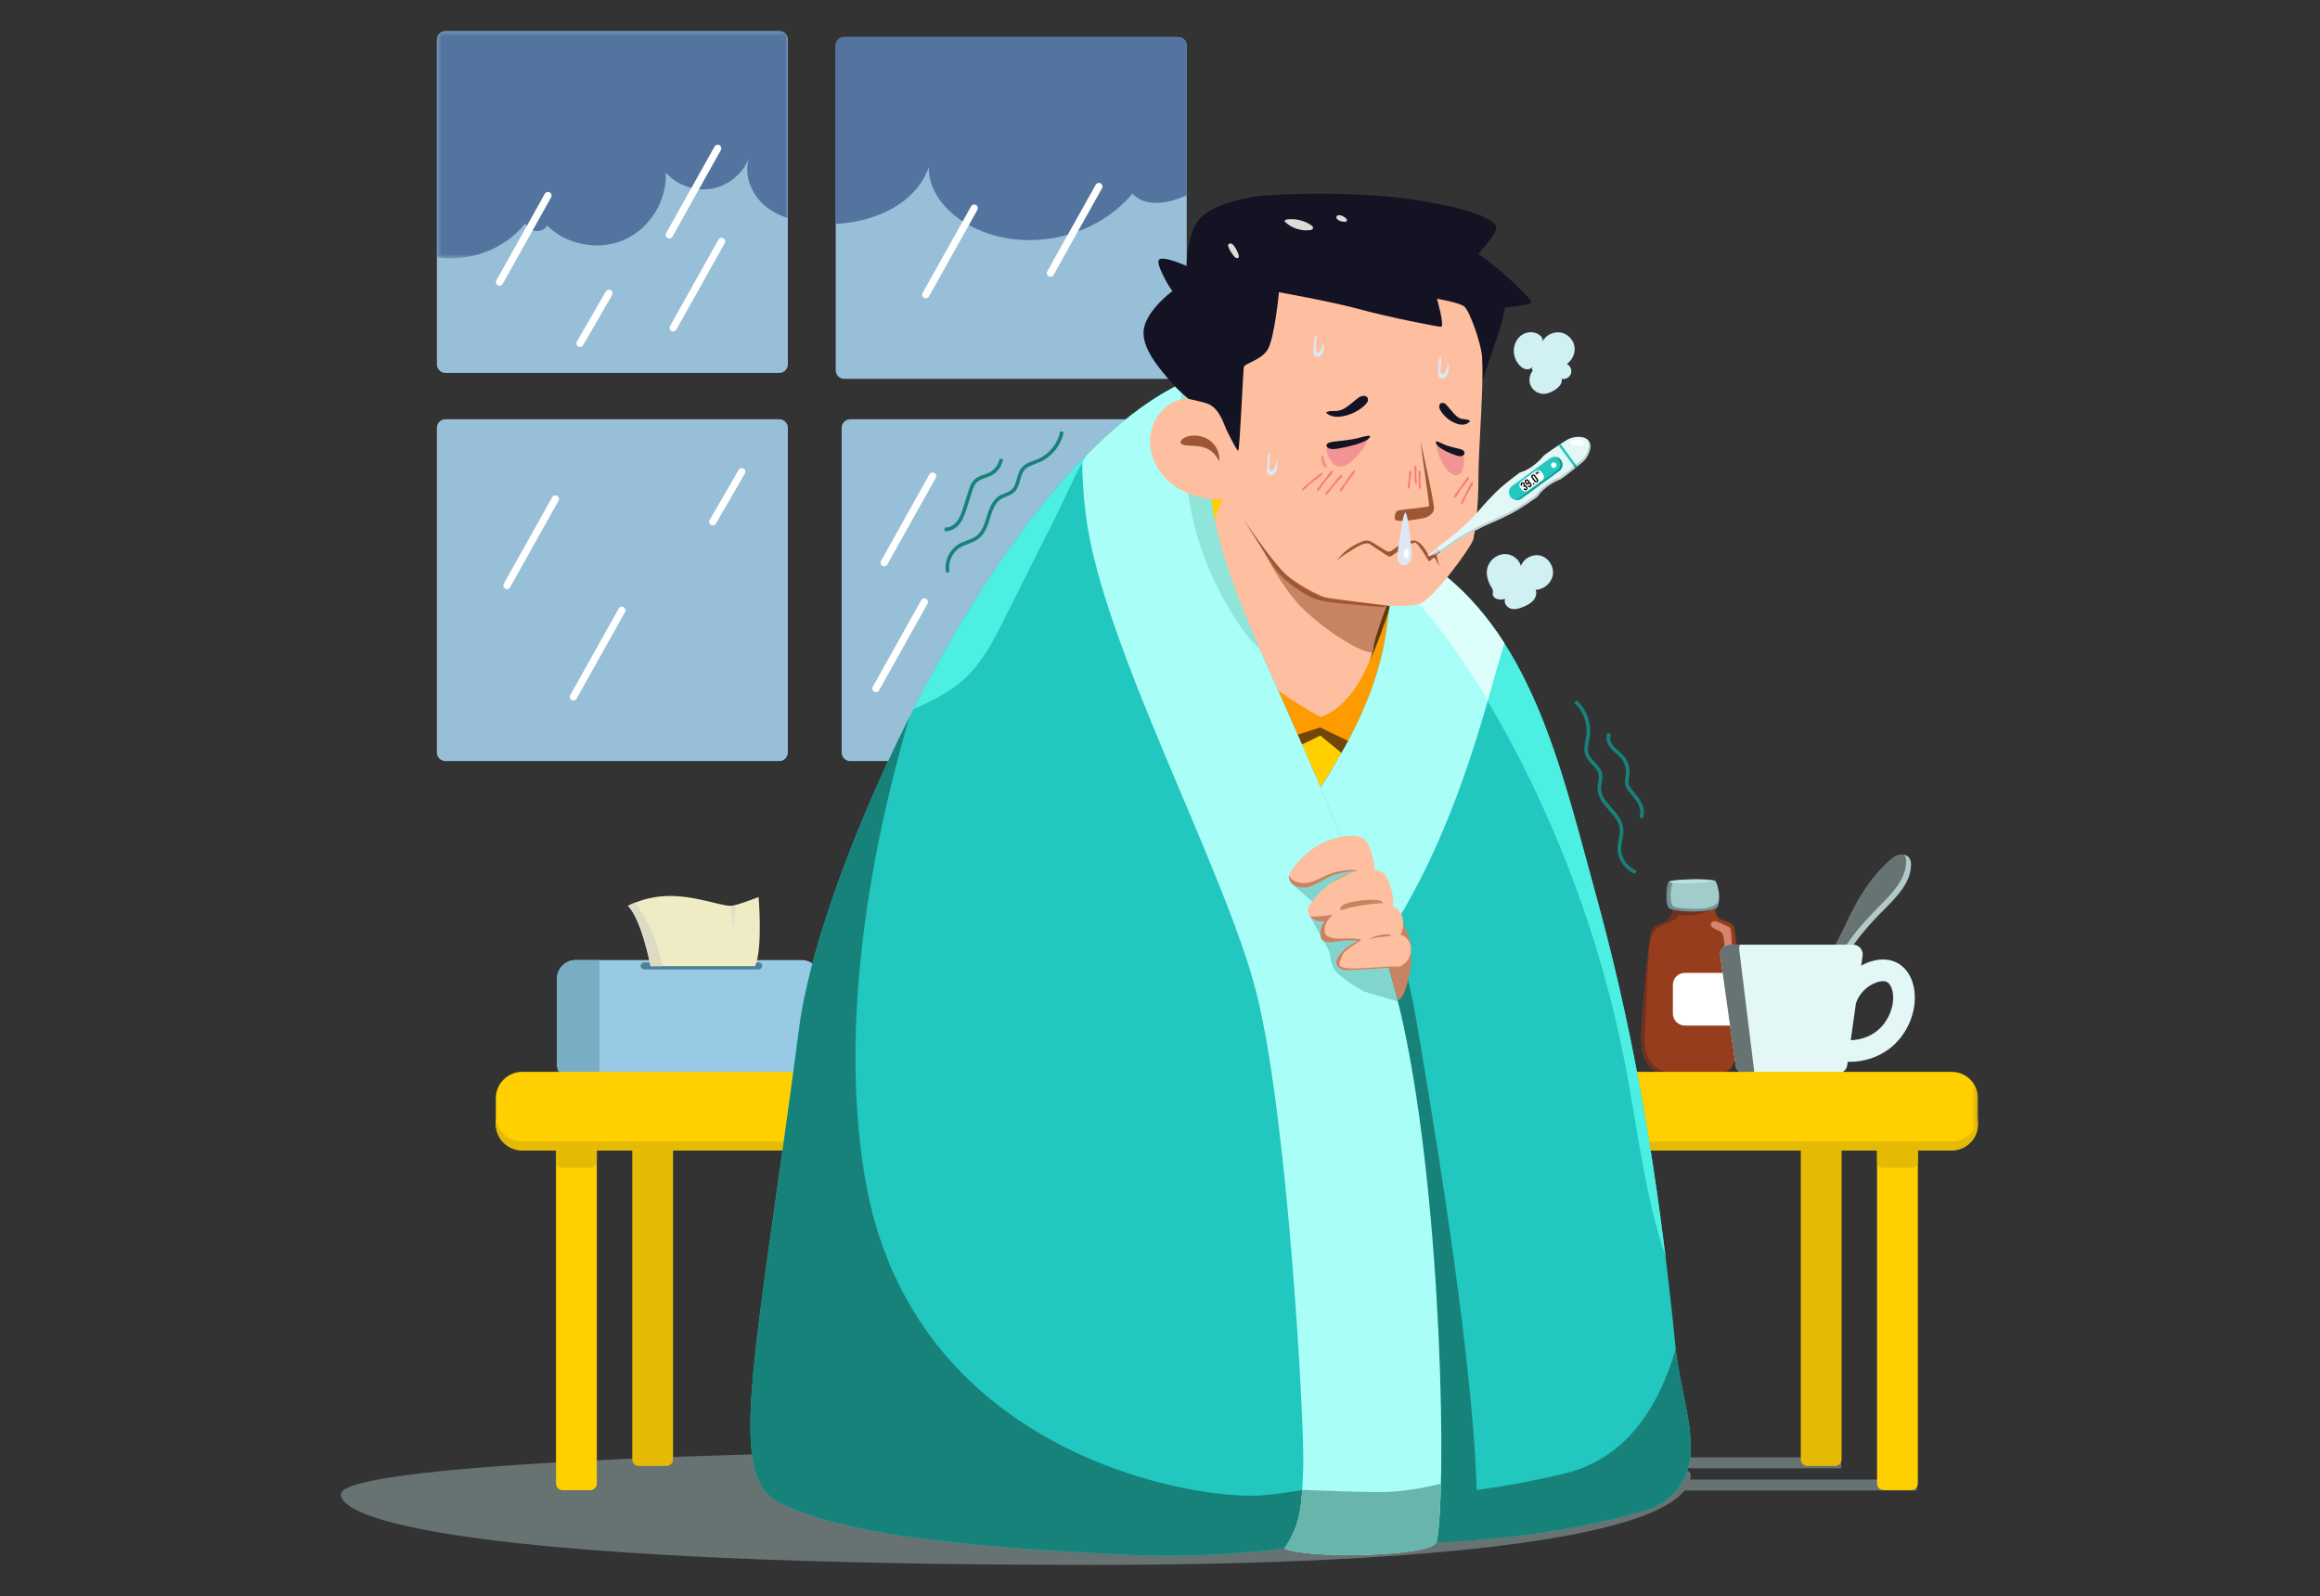 <svg xmlns="http://www.w3.org/2000/svg" xmlns:xlink="http://www.w3.org/1999/xlink" width="500" height="344" viewBox="0 0 500 344">
    <rect x="0" y="0" width="500" height="344" fill="#333333" stroke="none"/>
    <defs>
        <path id="0u10i3hqla" d="M0.449 0.385L76.095 0.385 76.095 49.38 0.449 49.38z"/>
        <path id="fy5w37i7cc" d="M0 331.369L352.839 331.369 352.839 0.779 0 0.779z"/>
    </defs>
    <g fill="none" fill-rule="evenodd">
        <g>
            <g>
                <g transform="translate(-433 -64) translate(433 64) translate(73.46 5.924)">
                    <path fill="#98BFD8" d="M94.485 74.46H22.554c-1.027 0-1.858-.831-1.858-1.857V2.636c0-1.026.831-1.857 1.858-1.857h71.931c1.026 0 1.857.831 1.857 1.857v69.967c0 1.026-.831 1.857-1.857 1.857M180.444 75.735H108.51c-1.025 0-1.857-.83-1.857-1.857V3.91c0-1.025.832-1.857 1.857-1.857h71.933c1.024 0 1.857.832 1.857 1.857v69.967c0 1.026-.833 1.857-1.857 1.857M94.485 158.122H22.554c-1.027 0-1.858-.83-1.858-1.857V86.298c0-1.025.831-1.857 1.858-1.857h71.931c1.026 0 1.857.832 1.857 1.857v69.967c0 1.026-.831 1.857-1.857 1.857M181.719 158.122h-71.932c-1.026 0-1.858-.83-1.858-1.857V86.298c0-1.025.832-1.857 1.858-1.857h71.932c1.025 0 1.857.832 1.857 1.857v69.967c0 1.026-.832 1.857-1.857 1.857"/>
                    <g transform="translate(20.248 .394)">
                        <mask id="iphsp5277b" fill="#fff">
                            <use xlink:href="#0u10i3hqla"/>
                        </mask>
                        <path fill="#52749E" d="M74.237.384H2.306C1.28.384.449 1.216.449 2.243V49.18c7.05.992 14.674-1.743 19.085-7.392.469 1.98 3.767 2.339 4.65.506 4.274 4.234 11.215 5.498 16.707 3.045 5.493-2.454 9.183-8.467 8.882-14.476 2.46 2.81 6.468 4.172 10.13 3.441 3.664-.732 6.841-3.528 8.032-7.068-1.601 3.738.176 8.293 3.316 10.876 1.433 1.178 3.088 2.003 4.844 2.59V2.242c0-1.026-.832-1.858-1.858-1.858" mask="url(#iphsp5277b)"/>
                    </g>
                    <path fill="#52749E" d="M182.3 36.133V3.912c0-1.026-.831-1.858-1.857-1.858h-71.932c-1.025 0-1.857.832-1.857 1.858v38.43c8.541-.446 17.292-4.366 20.076-12.252-.172 5.662 4.423 10.45 9.497 12.967 11.319 5.615 26.303 2.45 34.384-7.264 2.477 2.792 6.988 2.27 10.45.877.418-.168.83-.35 1.24-.537"/>
                    <path fill="#FFF" d="M70.783 45.477c-.128 0-.26-.032-.38-.1-.375-.209-.51-.684-.299-1.059l10.435-18.656c.21-.375.683-.51 1.06-.3.375.21.51.685.3 1.06L71.463 45.078c-.144.255-.408.399-.681.399M34.205 55.655c-.129 0-.26-.031-.38-.098-.375-.21-.51-.685-.3-1.06L43.96 35.84c.21-.375.685-.51 1.061-.3.375.21.51.685.299 1.06L34.885 55.257c-.143.254-.407.398-.68.398M51.543 68.865c-.133 0-.267-.034-.389-.104-.373-.215-.5-.691-.285-1.064l6.237-10.8c.214-.373.691-.5 1.063-.284.373.215.5.69.285 1.063l-6.236 10.8c-.144.25-.406.389-.675.389M80.16 107.32c-.131 0-.265-.033-.388-.103-.373-.215-.5-.691-.285-1.064l6.237-10.8c.215-.374.691-.5 1.063-.284.373.215.5.69.285 1.063l-6.236 10.8c-.144.25-.406.389-.675.389M71.614 65.536c-.128 0-.259-.032-.379-.099-.375-.21-.51-.684-.3-1.06L81.37 45.722c.21-.375.684-.51 1.06-.3.375.21.51.685.3 1.06L72.295 65.137c-.143.255-.407.399-.68.399M35.793 121.06c-.128 0-.259-.032-.379-.1-.375-.209-.51-.684-.3-1.06l10.434-18.655c.21-.375.684-.51 1.06-.3.375.21.51.685.3 1.06l-10.434 18.656c-.143.254-.407.399-.68.399M50.121 145.06c-.128 0-.259-.032-.379-.1-.375-.209-.51-.684-.3-1.059l10.434-18.655c.21-.376.685-.51 1.06-.3.375.21.51.684.3 1.06L50.802 144.66c-.143.255-.407.399-.68.399M126.062 58.372c-.128 0-.259-.032-.379-.099-.375-.21-.51-.684-.3-1.06l10.435-18.655c.21-.375.684-.51 1.06-.3.375.21.51.685.3 1.06l-10.435 18.655c-.143.255-.407.399-.68.399M152.929 53.715c-.129 0-.26-.032-.38-.098-.375-.21-.51-.685-.3-1.06L162.685 33.9c.21-.375.684-.51 1.06-.3.375.21.51.685.3 1.06L153.61 53.317c-.144.254-.408.398-.681.398M117.098 116.13c-.128 0-.26-.032-.379-.099-.375-.21-.51-.685-.3-1.06l10.435-18.656c.21-.375.684-.51 1.06-.3.375.21.51.685.3 1.06l-10.435 18.656c-.143.255-.407.399-.68.399M115.316 143.269c-.128 0-.259-.032-.379-.1-.375-.209-.51-.684-.3-1.059l10.434-18.655c.21-.376.685-.51 1.06-.3.375.21.51.684.3 1.06l-10.434 18.655c-.143.255-.407.399-.68.399"/>
                    <path fill="#98C9E5" d="M99.306 227.38H50.64c-2.25 0-4.073-1.824-4.073-4.073v-18.232c0-2.249 1.823-4.072 4.073-4.072h48.666c2.25 0 4.072 1.823 4.072 4.072v18.232c0 2.249-1.823 4.072-4.072 4.072"/>
                    <path fill="#78ADC4" d="M55.72 201.003h-5.08c-2.25 0-4.073 1.823-4.073 4.072v18.233c0 2.248 1.824 4.071 4.073 4.071h5.08v-26.376z"/>
                    <path fill="#677272" d="M290.919 312.068c-.65 13.653-57.372 19.3-128.91 19.3C33.669 331.368 0 322.352 0 316.14c0-6.213 82.45-9.473 153.988-9.473 71.539 0 137.226-.805 136.93 5.401"/>
                    <path fill="#963D1E" d="M287.186 189.492s-.081 1.684-1.07 2.742c-.99 1.058-2.729.762-3.54 2.29-.81 1.527-2.482 20.842-2.31 23.953.17 3.11.928 5.38 3.443 6.682 2.515 1.3 6.6 1.795 9.185 1.587 2.583-.207 5.583-.809 6.688-2.527 1.105-1.72 2.028-4.366 2.088-7.25.06-2.882-.707-22.447-1.624-23.435-1.082-1.165-2.664-.879-3.317-1.837-.534-.785-.914-2.768-.914-2.768l-8.629.563z"/>
                    <path fill="#703121" d="M293.925 225.864c-1.74.193-3.491.386-5.235.231-1.742-.154-3.537-.918-5.017-1.85-1.273-.801-2.08-2.205-2.435-3.666-.355-1.462-.304-2.99-.17-4.49.19-2.143.543-16.732 1.055-18.823.283-1.16.662-2.383 1.588-3.139.674-.551 1.548-.777 2.348-1.121.8-.344 1.89-.753 2.097-1.6 2.704-.007 5.513-.075 7.844-1.673-.127-.443-.184-.804-.184-.804l-8.63.563s-.082 1.684-1.07 2.742c-.99 1.058-2.729.762-3.54 2.29-.81 1.528-2.483 20.842-2.31 23.953.17 3.11.928 5.38 3.443 6.682 2.515 1.301 6.6 1.795 9.185 1.588 2.534-.204 5.461-.79 6.617-2.432-1.62 1.087-3.646 1.334-5.586 1.55"/>
                    <path fill="#A2CBCC" d="M286.427 184.033c-.54.33-.607 2.228-.607 3.076.002.847.026 2.42.716 2.723.69.305 3.12.641 5.179.627 2.057-.014 4.352-.344 4.747-.684.396-.34.63-1.505.573-2.748-.058-1.243-.535-2.871-.852-3.108-.317-.236-3.165-.391-4.613-.345-1.447.048-4.624.142-5.143.459"/>
                    <path fill="#6E9191" d="M296.338 189.87c.252-.217.438-.77.526-1.464-.465.806-1.436 1.152-2.235 1.377-1.39.391-6.196.12-7.053-.193-.856-.316-.905-.885-1-2.477-.047-.818.281-2.08.464-3.171-.351.051-.617.112-.737.185-.54.33-.608 2.228-.607 3.076.002.848.026 2.42.716 2.724.69.304 3.121.64 5.179.627 2.057-.014 4.352-.345 4.747-.684"/>
                    <path fill="#B7E2E2" d="M291.446 183.669c-1.447.047-4.623.141-5.143.458-.044.028-.08.079-.118.126.71.11 1.427.187 2.145.227 1.593.087 3.192.016 4.778-.142.899-.088 1.795-.205 2.689-.337.055-.008.112-.02.17-.032-.587-.212-3.167-.344-4.52-.3"/>
                    <path fill="#FFF" d="M300.817 203.765h-11.162c-1.426 0-2.582 1.156-2.582 2.582v6.193c0 1.427 1.156 2.583 2.582 2.583h11.998c-.08-2.566-.4-7.84-.836-11.358"/>
                    <path fill="#D6846E" d="M298.877 193.758c.193.08.395.165.523.329.13.168.161.39.184.6.12 1.081.162 2.17.204 3.256.015.426-.022.947-.407 1.131-.313.15-.704-.037-.898-.324-.194-.289-.241-.648-.283-.993l-.158-1.313c-.055-.446-.118-.916-.393-1.272-.51-.66-1.536-.68-2.127-1.27-.644-.644-.075-1.423.754-1.248.851.18 1.788.773 2.601 1.104"/>
                    <path fill="#B1C9C7" d="M333.72 179.652c.611-.546 1.272-1.079 2.062-1.298.788-.218 1.74-.047 2.23.61.342.461.406 1.07.39 1.646-.116 3.798-3.106 6.793-5.785 9.489-3.287 3.302-6.43 6.821-8.653 10.916-1.008 1.854-3.8 3.172-3.195.235.476-2.306 2.416-5.322 3.418-7.532 2.348-5.18 5.254-10.233 9.534-14.066"/>
                    <path fill="#677272" d="M337.335 179.93c.017-.56-.048-1.15-.37-1.606-.385-.087-.803-.075-1.184.031-.79.218-1.45.75-2.06 1.298-4.28 3.832-7.185 8.885-9.534 14.065-1.002 2.21-2.941 5.226-3.417 7.532-.087.418-.098.74-.063.996.747-.2 1.69-.987 2.191-1.91 2.223-4.095 5.367-7.612 8.652-10.915 2.68-2.695 5.67-5.691 5.785-9.49"/>
                    <mask id="rjf2mmdwzd" fill="#fff">
                        <use xlink:href="#fy5w37i7cc"/>
                    </mask>
                    <path fill="#677272" d="M277.104 310.544L323.347 310.544 323.347 308.187 277.104 308.187zM283.162 315.332L339.681 315.332 339.681 312.975 283.162 312.975z" mask="url(#rjf2mmdwzd)"/>
                    <path fill="#E2F7F6" d="M322.588 225.447h-19.926c-1.04 0-1.923-.767-2.067-1.8l-3.308-23.576c-.176-1.257.8-2.379 2.068-2.379h26.54c1.27 0 2.245 1.122 2.069 2.38l-3.309 23.576c-.144 1.032-1.026 1.799-2.067 1.799" mask="url(#rjf2mmdwzd)"/>
                    <path fill="#677272" d="M301.38 198.848c-.049-.408.002-.798.12-1.155h-2.145c-1.268 0-2.244 1.121-2.069 2.378l3.308 23.577c.145 1.031 1.028 1.798 2.069 1.798h1.997l-3.28-26.598z" mask="url(#rjf2mmdwzd)"/>
                    <path fill="#E2F7F6" d="M325.212 222.942c-1.15 0-2.297-.141-3.406-.43l1.178-4.522c2.721.708 5.786.076 8.002-1.652 2.217-1.727 3.582-4.545 3.559-7.356-.01-1.312-.476-2.908-1.473-3.31-.487-.197-1.224-.146-2.069.14-2.053.703-3.768 2.414-4.476 4.465l-4.416-1.522c1.182-3.435 3.942-6.188 7.381-7.364 1.934-.66 3.775-.678 5.328-.053 3.208 1.295 4.375 4.78 4.398 7.607.032 4.233-2.021 8.477-5.36 11.08-2.434 1.896-5.549 2.917-8.646 2.917" mask="url(#rjf2mmdwzd)"/>
                    <path fill="#FFCF00" d="M338.459 315.262h-5.972c-.778 0-1.41-.632-1.41-1.41V237.66h8.792v76.19c0 .779-.631 1.41-1.41 1.41" mask="url(#rjf2mmdwzd)"/>
                    <path fill="#E5BA05" d="M331.077 244.386c0 .78.632 1.412 1.41 1.412h5.972c.778 0 1.41-.632 1.41-1.412v-6.726h-8.792v6.726zM322.027 310.051h-5.972c-.779 0-1.41-.632-1.41-1.41v-71.096h8.792v71.095c0 .779-.632 1.411-1.41 1.411" mask="url(#rjf2mmdwzd)"/>
                    <path fill="#FFCF00" d="M347.154 242.03h-82.726c-3.14 0-5.685-2.545-5.685-5.685v-5.556c0-3.14 2.545-5.686 5.685-5.686h82.726c3.14 0 5.686 2.545 5.686 5.686v5.556c0 3.14-2.546 5.685-5.686 5.685" mask="url(#rjf2mmdwzd)"/>
                    <path fill="#E5BA05" d="M347.154 240.13h-82.726c-3.14 0-5.685-2.547-5.685-5.687v1.902c0 3.14 2.545 5.685 5.685 5.685h82.726c3.14 0 5.686-2.545 5.686-5.685v-1.902c0 3.14-2.546 5.686-5.686 5.686" mask="url(#rjf2mmdwzd)"/>
                    <path fill="#FFCF00" d="M47.781 315.262h5.972c.779 0 1.41-.632 1.41-1.41V237.66h-8.792v76.19c0 .779.632 1.41 1.41 1.41" mask="url(#rjf2mmdwzd)"/>
                    <path fill="#E5BA05" d="M55.164 244.386c0 .78-.633 1.412-1.411 1.412h-5.971c-.779 0-1.41-.632-1.41-1.412v-6.726h8.792v6.726zM64.214 310.051h5.971c.779 0 1.41-.632 1.41-1.41v-71.096h-8.792v71.095c0 .779.632 1.411 1.41 1.411" mask="url(#rjf2mmdwzd)"/>
                    <path fill="#FFCF00" d="M39.086 242.03h82.726c3.14 0 5.685-2.545 5.685-5.685v-5.556c0-3.14-2.545-5.686-5.685-5.686H39.086c-3.14 0-5.685 2.545-5.685 5.686v5.556c0 3.14 2.545 5.685 5.685 5.685" mask="url(#rjf2mmdwzd)"/>
                    <path fill="#E5BA05" d="M39.086 240.13h82.726c3.14 0 5.685-2.547 5.685-5.687v1.902c0 3.14-2.545 5.685-5.685 5.685H39.086c-3.14 0-5.685-2.545-5.685-5.685v-1.902c0 3.14 2.545 5.686 5.685 5.686" mask="url(#rjf2mmdwzd)"/>
                    <path fill="#FFCF00" d="M166.918 137.85c-2.048 8.022-3.24 16.4-2.033 24.592 2.048 13.895 10.831 26.001 21.295 35.37 7.156 6.408 16.725 12.09 25.912 9.284 4.376-1.337 7.976-4.446 11.163-7.729 4.066-4.187 7.72-8.826 10.383-14.02 7.578-14.781 6.387-32.851.482-48.377-5.906-15.525-16.07-29.009-26.319-42.08-1.918-2.449-3.978-4.992-6.864-6.151-9.392-3.768-16.72 10.94-20.403 16.948-6.106 9.962-10.725 20.84-13.616 32.162" mask="url(#rjf2mmdwzd)"/>
                    <path fill="#59390E" d="M182.28 114.032l43.91 10.637-1.722 16.709c-.368 3.577-8.303 8.024-8.303 8.024l-9.33.337s-14.425-1.32-18.466-7.748c-4.04-6.429-6.003-22.232-6.003-22.232l-.085-5.727z" mask="url(#rjf2mmdwzd)"/>
                    <path fill="#FDBF9F" d="M194.838 94.276s-3.584 2.491-7.142 13.739c-2.855 9.023-4.035 26.528-2.523 30.35 1.51 3.823 16.4 10.276 24.34 11.005 7.94.73 13.176-13.074 13.118-17.13-.058-4.055 4.825-16.966 4.825-16.966s-19.981-20.02-23.053-21.346c-3.073-1.326-9.565.348-9.565.348" mask="url(#rjf2mmdwzd)"/>
                    <path fill="#C78362" d="M205.718 123.538c3.365 4.068 12.83 11.019 16.63 11.213.185-3.404 4.726-14.31 4.726-14.31s-29.12-26.077-32.192-27.403l.418 12.311s4.431 10.953 10.418 18.189" mask="url(#rjf2mmdwzd)"/>
                    <path fill="#724509" d="M181.336 132.258s7.756 22.86 11.06 25.659c3.303 2.798 18.688-5.31 18.688-5.31s10.432 8.693 12.03 9.404c1.597.71 3.08-12.344 3.08-12.344l-15.214-.118-29.644-17.29z" mask="url(#rjf2mmdwzd)"/>
                    <path fill="#FE9B00" d="M182.28 114.032s2.416 8.27 8.22 17.588c5.802 9.319 20.68 17.007 20.68 17.007s3.975-1.004 7.67-6.589c3.695-5.585 7.34-17.37 7.34-17.37s1.098 1.279 1.241 2.062c.143.784 1.458 11.16 1.212 16.84s-1.075 12.75-1.6 13.85c-.524 1.1-16.012-6.56-16.012-6.56s-14.448 5.064-19.606 4.472c-5.158-.593-9.822-13.3-11.195-20.665-1.373-7.366-1.376-17.86-1.376-17.86l3.427-2.775z" mask="url(#rjf2mmdwzd)"/>
                    <path fill="#22C7BF" d="M201.406 177.779c10.668-14.74 21.643-30.317 24.014-48.357.442-3.371.623-6.935 2.43-9.816 1.805-2.881 5.972-4.637 8.687-2.589 20.72 15.63 26.892 44.436 33.818 69.448 9.626 34.762 14.222 67.212 17.32 98.15 1.379 13.754 8.54 26.936-4.114 34.06-1.828 1.03-16.084 5.176-34.032 6.892-22.338 2.138-30.539 1.01-34.801-.628-2.57-.989-2.13-6.97-2.49-9.7-1.641-12.481 1.59-25.044 2.38-37.609.481-7.668.862-15.372.186-23.026-.583-6.594-1.945-13.093-3.305-19.572L200.74 183.76c-.496-2.366-.752-4.024.666-5.982" mask="url(#rjf2mmdwzd)"/>
                    <path fill="#17827A" d="M213.819 159.526c-3.804 6.289-8.132 12.339-12.413 18.252-1.418 1.959-1.163 3.617-.666 5.983l10.759 51.27c1.36 6.48 2.722 12.978 3.306 19.575.675 7.653.295 15.357-.187 23.024-.79 12.564-4.022 25.128-2.38 37.61.36 2.729-.08 8.71 2.49 9.698 3.938 1.516 11.25 2.59 29.96 1.06 1.565-24.477-7.648-80.942-12.59-110.238-4.26-25.254-13.735-46.87-18.28-56.234" mask="url(#rjf2mmdwzd)"/>
                    <path fill="#17827A" d="M287.696 284.793c-3.708 12.725-10.783 23.679-23.842 26.845-25.915 6.282-43.594 5.085-51.584 3.888.3 2.837-.027 8.457 2.458 9.413 4.262 1.639 12.464 2.766 34.801.629 17.948-1.717 32.204-5.864 34.032-6.892 12.599-7.094 5.557-20.194 4.135-33.883" mask="url(#rjf2mmdwzd)"/>
                    <path fill="#A9FFF7" d="M236.537 117.017c-2.714-2.049-6.882-.292-8.687 2.588-1.807 2.882-1.988 6.446-2.43 9.817-2.37 18.04-13.346 33.618-24.014 48.356-1.418 1.959-1.162 3.617-.666 5.983l7.001 33.363c10.12-9.191 18.191-20.557 24.481-32.719 7.055-13.639 11.956-28.293 16.027-43.1.74-2.686 1.645-5.58 2.514-8.57-3.84-6.013-8.469-11.376-14.226-15.718" mask="url(#rjf2mmdwzd)"/>
                    <path fill="#22C7BF" d="M187.495 95.401s-2.256 9.2 8.936 34.891c11.191 25.693 26.808 58.44 32.426 84.129 8.64 39.509 7.509 91.72 4.736 101.368-2.771 9.648-36.586 14.755-64.44 13.394-27.854-1.361-60.417-3.6-75.067-11.492-11.2-6.033-4.364-32.61 4.726-102.304 5.06-38.798 52.616-140.008 95.444-142.223 42.83-2.215-6.761 22.237-6.761 22.237" mask="url(#rjf2mmdwzd)"/>
                    <path fill="#17827A" d="M198.453 316.378c-13.785 1.139-75.665-8.35-85.58-68.88-5.683-34.702 2.009-72.655 9.609-98.733-12.718 25.302-21.634 51.013-23.67 66.622-9.09 69.694-15.927 96.27-4.727 102.305 14.651 7.892 47.213 10.13 75.068 11.49 27.854 1.362 61.668-3.745 64.44-13.393.373-1.295.714-3.363 1.008-6.06-11.991 2.939-27.651 5.947-36.148 6.649" mask="url(#rjf2mmdwzd)"/>
                    <path fill="#A9FFF7" d="M236.156 326.417c2.178-9.8 1.34-72.487-7.299-111.996-5.618-25.69-21.235-58.437-32.427-84.129-11.192-25.691-8.935-34.891-8.935-34.891s49.59-24.452 6.76-22.237c-11.461.593-23.245 8.283-34.46 19.967-.048 3.671.217 7.772.84 12.5 3.701 28.04 29.985 75.88 36.715 102.542 6.73 26.663 10.392 93.35 10.058 102.18-.318 8.442-.518 12.34-4.046 17.443 4.4 2.37 32.08 1.835 32.794-1.38" mask="url(#rjf2mmdwzd)"/>
                    <path fill="#80D6CC" d="M216.706 177.226c-3.992 2.263-11.958 7.152-11.958 7.152l5.397 4.756-1.555 1.914 3.948 7.178c1.12 1.648.238 3.277 2.034 5.383.946 1.11 5.151 3.928 6.159 4.228l7.059 2.094c-2.6-10.239-6.572-21.412-11.084-32.705" mask="url(#rjf2mmdwzd)"/>
                    <path fill="#68B5AC" d="M223.527 315.681c-4.6-.048-10.878-.265-16.342-.486-.335 5.313-1.05 8.59-3.824 12.6 4.401 2.372 32.08 1.836 32.795-1.378.46-2.066.784-6.49.93-12.545-3.9.964-8.83 1.86-13.56 1.81" mask="url(#rjf2mmdwzd)"/>
                    <path fill="#4DEFE3" d="M270.355 186.465c-6.926-25.011-13.099-53.818-33.818-69.449-2.715-2.048-6.882-.292-8.688 2.59l-.002.004c8.86 8.774 15.91 19.337 21.978 30.175 12.889 23.027 22.055 48.133 27.031 74.048 2.642 13.755 4.144 27.822 8.631 41.08-3.068-24.97-7.527-50.985-15.132-78.448" mask="url(#rjf2mmdwzd)"/>
                    <path fill="#DCFFFB" d="M236.537 117.017c-2.714-2.049-6.882-.292-8.687 2.588l-.003.005c7.595 7.522 13.86 16.36 19.317 25.559.367-1.287.73-2.574 1.085-3.863.74-2.687 1.645-5.581 2.514-8.572-3.84-6.012-8.469-11.375-14.226-15.717" mask="url(#rjf2mmdwzd)"/>
                    <path fill="#C78362" d="M227.317 190.303c1.354 2.573 3.23 5.152 3.3 8.058.091 3.795.148 4.302-.865 7.962-.174.627-.958 3.209-1.929 3.291-1.853-5.711-2.413-8.894-3.17-14.116-.118-.821.7-2.068.874-2.877.175-.81.985-2.124 1.79-2.318" mask="url(#rjf2mmdwzd)"/>
                    <path fill="#FDBF9F" d="M229.316 196.007c-.288-.191-.613-.335-.96-.444.488-.807.639-1.783.582-2.713-.06-.966-.326-1.985-1.135-2.732-.339-.313-.75-.552-1.2-.74.824-.757-.684-6.435-2.064-7.251-.53-.314-1.144-.495-1.799-.585.195-1.666-1.09-5.983-2.279-6.687-2.403-1.421-6.503-.244-8.725.814-2.743 1.305-4.952 3.4-6.68 5.74-.339.457-.669.946-.73 1.498-.115 1.045.821 2.035 1.926 2.346 1.105.313 2.306.07 3.341-.367 1.037-.439 1.961-1.063 2.96-1.569 1.935-.979 4.154-1.474 6.383-1.478-1.18.287-2.285.703-3.123 1.101-2.742 1.305-4.95 3.4-6.68 5.74-.338.457-.667.946-.73 1.498-.115 1.045.822 2.035 1.927 2.347.558.158 1.142.173 1.715.094-.154.177-.294.359-.397.551-.453.837-.912 2.69-.147 3.5.637.674 1.893.544 2.896.39 1.472-.23 2.986-.355 4.498-.239.108.009.216.025.322.035-.737.35-1.437.745-2.074 1.19-1.343.94-4.27 3.793-1.356 4.988.549.226 1.183.193 1.785.157l8.837-.542c.568-.035 1.145-.07 1.678-.239 2.65-.835 3.537-4.863 1.229-6.403" mask="url(#rjf2mmdwzd)"/>
                    <path fill="#C78362" d="M228.077 202.413c-1.772-.138-4.155.169-5.96.227-1.714.056-5.34.554-6.695-.304-.561-.355.119-1.677.379-2.287.26-.61.786-1.063 1.314-1.466.908-.692 1.874-1.302 2.84-1.911-2.213-.797-4.793.219-6.97-.668-.272-.11-.54-.258-.714-.492-.149-.202-.217-.453-.247-.703-.171-1.4.745-2.712 1.813-3.634-1.62.344-3.278.487-4.932.446.358.42.87.748 1.425.904.559.158 1.142.173 1.715.094-.154.176-.294.36-.398.552-.452.835-.912 2.688-.146 3.498.637.674 1.893.545 2.896.39 1.472-.229 2.986-.354 4.498-.238.108.008.215.025.322.035-.737.35-1.436.744-2.073 1.19-1.345.94-4.271 3.794-1.357 4.988.549.226 1.183.194 1.785.157l8.837-.541c.565-.035 1.137-.072 1.668-.237M218.045 182.084c-.839.254-1.61.56-2.231.856-.905.43-1.746.954-2.537 1.537 1.53-.91 3.126-1.705 4.768-2.393M209.593 184.885c1.037-.437 1.962-1.062 2.96-1.568 1.838-.93 3.933-1.418 6.049-1.468.139-.056.273-.12.413-.174-2.012-.222-4.078.053-5.96.797-1.63.645-3.151 1.639-4.883 1.907-.854.131-1.774.014-2.557-.355-.622-.293-.92-.71-1.278-1.163-.003.016-.009.03-.011.046-.116 1.045.821 2.035 1.926 2.347 1.105.312 2.305.07 3.341-.369M221.658 196.482c.916-.532 1.943-.87 2.996-.985.287-.031.578-.045.867-.023.271.022.772.03.838.337-1.59.192-3.136.259-4.701.67M217.283 189.747c2.417-.563 4.885-.908 7.364-1.031-.37-.546-1.119-.653-1.777-.677-1.828-.066-3.664.123-5.44.559-.533.13-1.074.29-1.517.614-.337.248-.903.786-.272.947.447.115 1.204-.31 1.642-.412" mask="url(#rjf2mmdwzd)"/>
                    <path fill="#8FE5DA" d="M196.43 130.292c-11.191-25.691-8.935-34.89-8.935-34.89s7.24-3.572 13.797-7.86c-.764-5-2.042-9.868-4.092-14.488-.934.022-1.904.056-2.944.11-4.251.22-8.547 1.42-12.84 3.435-1.276 7.605.174 16.471 1.14 23.537 1.524 11.157 5.89 21.63 12.546 30.689.852 1.132 1.819 2.27 2.935 3.135-.544-1.236-1.081-2.462-1.607-3.668" mask="url(#rjf2mmdwzd)"/>
                    <path fill="#FDBF9F" d="M245.167 97.06c-.047-6.062 1.466-22.96.652-28.381-.813-5.422-9.24-27.519-41.452-27.354-17.342.09-16.683 23.382-15.868 28.008.359 2.036 1.06 7.411 1.8 13.188-.937-.8-1.985-1.466-3.132-1.924-2.722-1.087-5.96-.973-8.462.555-2.908 1.777-4.524 5.326-4.297 8.726.229 3.402 2.158 6.575 4.868 8.643 2.709 2.068 6.132 3.084 9.539 3.21 1.385.051 2.922-.126 3.961-.969.942 4.606 5.055 10.988 8.071 14.56 3.084 3.65 11.216 8.325 15.594 8.734 4.377.409 13.47 1.135 16.228.101 2.758-1.033 11.084-12.25 11.424-13.934.342-1.682 1.12-7.1 1.074-13.163" mask="url(#rjf2mmdwzd)"/>
                    <path fill="#141324" d="M187.188 81.25c2.465 1.309 3.154 4.57 3.963 6.07.809 1.499 1.944 3.954 2.257 3.87.314-.086 1.04-17.222 1.2-18.006.158-.783 3.468-1.374 5.028-3.58 1.559-2.206 2.54-12.541 2.54-12.541s11.245 1.981 17.5 3.694c6.254 1.711 16.53 3.719 17.413 3.75.884.03-.855-6.034-.855-6.034s4.81.79 5.892 1.676c1.082.887 3.68 7.83 3.872 11.28.191 3.451.06 4.463.06 4.463s3.776-10.584 4.425-13.42c.648-2.835.362-2.151.362-2.151s5.418-.387 5.705-1.07c.287-.684-8.262-8.647-11.466-10.408 0 0 3.403-3.613 3.892-5.295.489-1.681-3.327-4.086-16.752-6.286-13.425-2.2-32.348-1.434-36.214-.66-3.866.775-9.26 2.13-11.462 5.318-2.204 3.189-2.29 9.476-2.29 9.476s-4.828-2.165-5.872-1.411c-1.042.752 2.565 6.75 2.85 6.808 0 0-5.4 3.95-6.166 8.097-.765 4.146 3.727 9.063 5.832 11.492 2.105 2.429 3.822 3.679 3.822 3.679s3.627.745 4.464 1.189" mask="url(#rjf2mmdwzd)"/>
                    <path fill="#9E5735" d="M182.924 88.044c1.605-.283 3.34.117 4.594 1.157 1.256 1.04 1.98 2.72 1.774 4.338-.272-.624-.658-1.2-1.131-1.688-1.641-1.692-3.509-1.629-5.66-1.742-2.541-.134-1.522-1.72.423-2.065M194.578 106.093s5.512 8.12 8.478 11.195c2.966 3.076 7.623 5.146 8.55 5.459.928.311 14.009 1.858 14.009 1.858l-1.092.326s-10.232-.775-13.204-1.376c-2.972-.603-7.84-4.078-9.595-6.413-1.755-2.336-7.146-11.05-7.146-11.05" mask="url(#rjf2mmdwzd)"/>
                    <path fill="#DDDCD9" d="M203.807 41.372c1.836-.253 3.76.194 5.295 1.233.234.158.486.4.417.673-.067.266-.389.364-.661.4-2.02.257-4.145-.495-5.553-1.966M216.804 41.677c.298-.624-1.883-1.768-2.212-.926-.35.894 1.96 1.453 2.212.926M191.323 47.424c.301.681.7 1.318 1.183 1.886.134.157.284.315.48.38.196.063.45-.004.529-.195.051-.123.02-.264-.016-.392-.205-.725-.544-1.411-.994-2.016-.18-.24-.403-.483-.699-.537-.296-.053-.65.195-.588.489" mask="url(#rjf2mmdwzd)"/>
                    <path fill="#F29494" d="M214.585 94.499c.653.258 1.386.146 2.027-.163.64-.31 1.202-.803 1.734-1.32 1.33-1.29 2.559-2.812 3.175-4.685-.073.225-1.129.517-1.338.601-.467.19-.942.358-1.42.506-.975.303-1.968.523-2.97.657-.508.068-1.02.113-1.532.137-.407.02-1.046-.133-1.426.034-.66.291-.368 1.24-.166 1.81.359 1.012.986 2.052 1.916 2.423" mask="url(#rjf2mmdwzd)"/>
                    <path fill="#C9C9C9" d="M234.963 114.538l2.068-1.508-.658-.902-2.068 1.508c-.25.182-.304.53-.122.78.181.25.53.304.78.122" mask="url(#rjf2mmdwzd)"/>
                    <path fill="#FFF" d="M236.43 112.206L234.346 113.727 234.479 113.909 236.563 112.388z" mask="url(#rjf2mmdwzd)"/>
                    <path fill="#777" d="M234.134 114.334c.015.028.03.056.048.082.183.25.532.304.78.122l2.07-1.508-.114-.154-2.067 1.507c-.223.162-.525.135-.717-.05" mask="url(#rjf2mmdwzd)"/>
                    <path fill="#E2F7F6" d="M268.92 89.096l-.007-.008-.005-.008c-.022-.03-.047-.053-.069-.08l-.019-.02c-1.014-1.185-3.435-.76-4.459-.16-1.051.617-4.682 3.055-5.09 3.442-.408.388-.894 1.164-2.424 2.28-1.53 1.115-2.732 1.361-2.732 1.361s-2.138 1.56-3.966 3.133c-1.826 1.572-4.006 4.063-5.065 5.288-1.061 1.223-3.132 3.245-4.654 4.535-1.522 1.29-4.15 3.208-4.15 3.208l.14.193.503.69.14.193s2.63-1.918 4.323-2.972c1.694-1.056 4.252-2.41 5.741-3.047 1.489-.635 4.526-1.95 6.583-3.208 2.055-1.26 4.194-2.818 4.194-2.818s.6-1.07 2.131-2.186c1.53-1.116 2.416-1.342 2.91-1.612.494-.27 3.924-2.982 4.833-3.796.884-.79 2.029-2.966 1.21-4.294l-.014-.024c-.019-.03-.034-.061-.054-.09" mask="url(#rjf2mmdwzd)"/>
                    <path fill="#BECECE" d="M268.839 89c-.007-.006-.012-.014-.018-.02-.017-.02-.038-.036-.056-.055.74 1.333-.376 3.447-1.245 4.224-.909.814-4.34 3.526-4.833 3.796-.494.27-1.381.497-2.91 1.612-1.53 1.116-2.132 2.186-2.132 2.186s-2.138 1.56-4.194 2.818c-2.056 1.259-5.094 2.574-6.583 3.209-1.489.636-4.046 1.99-5.74 3.046-1.695 1.055-4.323 2.972-4.323 2.972l.118.161.14.194s2.629-1.918 4.323-2.972c1.694-1.056 4.252-2.41 5.74-3.047 1.49-.635 4.528-1.949 6.584-3.208 2.055-1.26 4.193-2.819 4.193-2.819s.601-1.07 2.132-2.185c1.53-1.116 2.416-1.342 2.91-1.613.494-.269 3.924-2.981 4.834-3.795.883-.79 2.028-2.966 1.21-4.294l-.015-.024c-.02-.03-.033-.061-.054-.09l-.007-.008-.005-.008c-.021-.03-.048-.053-.07-.08" mask="url(#rjf2mmdwzd)"/>
                    <path fill="#22C7BF" d="M266.013 94.965l.419-.337-3.552-4.87-.449.297 3.582 4.91z" mask="url(#rjf2mmdwzd)"/>
                    <path fill="#15938A" d="M266.013 94.965l.419-.337-.258-.353c-.137.11-.275.223-.418.337l.257.353z" mask="url(#rjf2mmdwzd)"/>
                    <path fill="#22C7BF" d="M262.586 95.577l-8.163 5.954c-.752.549-1.806.384-2.353-.368-.548-.751-.383-1.805.368-2.353l8.163-5.953c.751-.548 1.805-.383 2.353.367.548.752.383 1.806-.368 2.353" mask="url(#rjf2mmdwzd)"/>
                    <path fill="#15938A" d="M261.625 92.535c.34.102.651.31.876.62.548.75.383 1.804-.368 2.351l-8.162 5.954c-.31.226-.67.33-1.024.322.486.146 1.034.072 1.475-.25l8.163-5.955c.752-.548.917-1.6.369-2.352-.323-.443-.821-.68-1.329-.69" mask="url(#rjf2mmdwzd)"/>
                    <path fill="#FFF" d="M267.453 89.014c.11.047.217.104.298.191.12.132.168.327.119.5-.049.17-.192.313-.365.36-.1.028-.208.025-.313.021l-1.417-.047c-.144-.004-.292-.01-.428-.06-.136-.05-.26-.153-.298-.293-.141-.527.601-.738.972-.814.476-.097.985-.052 1.432.142M258.925 97.554l-3.137 2.288c-.4.292-.96.204-1.25-.195l-.38-.521c-.291-.4-.203-.96.196-1.25l3.136-2.288c.4-.291.96-.204 1.25.196l.38.52c.291.4.204.96-.195 1.25M261.888 93.975c.197.268.137.646-.132.842-.27.197-.646.137-.843-.132-.196-.27-.137-.646.133-.843.268-.196.646-.137.842.133" mask="url(#rjf2mmdwzd)"/>
                    <path fill="#000" d="M255.07 98.221l.063.086c.104.143.119.277.04.403l.003.004c.157-.038.295.025.416.191l.083.114c.17.232.137.467-.096.637-.232.17-.462.133-.629-.095l-.067-.092.21-.171.056.075c.09.123.175.146.27.077.097-.071.098-.168.017-.28l-.085-.116c-.097-.133-.19-.157-.306-.073l-.095.069-.154-.21.095-.07c.105-.077.11-.165.017-.292l-.06-.081c-.078-.109-.17-.134-.257-.07-.088.065-.09.152-.001.274l.054.076-.227.149-.067-.093c-.167-.227-.132-.456.093-.621.226-.166.458-.123.627.11M255.88 97.937l-.137-.187c-.08-.112-.173-.136-.263-.072-.088.065-.093.16-.012.273l.137.187c.081.111.175.136.263.071.089-.063.093-.16.012-.272m-.036.981l-.048-.066.211-.171.04.053c.082.115.165.137.255.071.09-.066.1-.152.025-.255l-.227-.312-.005.003c-.004.07-.043.157-.138.226-.168.123-.388.1-.569-.148l-.149-.204c-.173-.236-.138-.483.09-.648.223-.164.469-.123.64.115l.588.803c.166.229.13.463-.097.628-.225.165-.449.133-.616-.095M257.027 98.567L256.851 98.325 257.092 98.15 257.268 98.391zM256.883 96.92l.57.782c.082.111.176.136.266.07.09-.065.096-.162.015-.275l-.572-.782c-.08-.112-.174-.136-.265-.07-.09.066-.095.161-.014.274m.506-.373l.575.788c.17.236.137.483-.092.648-.227.167-.472.124-.644-.112l-.574-.787c-.173-.237-.139-.482.09-.649.227-.166.473-.124.645.112M257.623 96.118l.02.024c.038.055.083.067.127.035s.046-.078.007-.133l-.019-.026c-.04-.053-.085-.065-.128-.033-.044.032-.046.078-.007.133m.244-.18l.022.027c.083.115.065.233-.044.314-.11.08-.229.06-.312-.055l-.021-.028c-.083-.114-.067-.234.044-.313.11-.08.228-.06.311.054M258.118 95.64l.037.05-.08.064-.034-.045c-.032-.046-.064-.053-.095-.03-.032.022-.034.055-.007.092l.167.23c.028.037.06.044.091.022.031-.023.034-.056 0-.102l-.045-.062.085-.056.049.068c.062.085.05.171-.034.233-.084.06-.168.045-.23-.04l-.17-.231c-.061-.086-.049-.172.034-.232.084-.061.17-.046.232.038" mask="url(#rjf2mmdwzd)"/>
                    <path fill="#141324" d="M214.807 90.785c-.494.075-1.016.134-1.505.031-.49-.102-.928-.415-.89-.763.029-.27.332-.491.684-.61.35-.118.749-.153 1.136-.2 1.382-.161 3.584-.383 4.888-.72.724-.188 2.692-.765 2.683-.42-.033 1.334-5.662 2.48-6.996 2.682M212.33 83.009c.414.489 1.145.785 1.89.87.744.086 1.502-.018 2.214-.193 1.907-.466 3.582-1.453 4.667-2.745.338-.404.402-1.128-.112-1.412-.323-.179-.772-.159-1.125-.028-.353.13-.632.352-.902.57l-1.363 1.096c-.758.61-1.577 1.246-2.646 1.438-.848.152-2.057-.102-2.623.404" mask="url(#rjf2mmdwzd)"/>
                    <path fill="#F29494" d="M236.083 89.335c.103 2.285 1.011 4.478 2.411 6.08.334.382.704.739 1.14.942.437.202.951.237 1.373-.013.404-.24.677-.71.82-1.208.144-.498.173-1.028.2-1.55l.066-1.252c-.838.138-1.631-.39-2.362-.874-1.163-.77-2.346-1.5-3.548-2.186.006.051-.102.009-.1.06" mask="url(#rjf2mmdwzd)"/>
                    <path fill="#141324" d="M240.528 92.286c.327.097.673.181 1.005.105.333-.075.642-.358.635-.7-.006-.264-.197-.495-.427-.627-.229-.133-.494-.188-.75-.252-.919-.227-2.382-.554-3.238-.948-.475-.218-1.764-.88-1.776-.543-.045 1.301 3.667 2.7 4.55 2.965M243.36 84.855c-.338.454-.902.704-1.466.748-.563.045-1.127-.097-1.653-.304-1.406-.557-2.612-1.605-3.359-2.922-.233-.41-.243-1.12.158-1.37.252-.157.588-.113.847.032.258.145.455.377.647.603l.966 1.14c.536.633 1.117 1.298 1.91 1.54.63.193 1.55.01 1.95.533" mask="url(#rjf2mmdwzd)"/>
                    <path fill="#DCE9F4" d="M199.613 95.105c-.038.423-.056.905.241 1.208.304.31.844.284 1.198.032s.552-.673.661-1.095c.179-.675.169-1.398-.027-2.07-.083.652-.279 1.29-.575 1.877-.076.147-.16.296-.292.397-.131.102-.321.144-.465.061-.162-.09-.214-.297-.237-.48-.135-1.1.278-2.218.085-3.307-.646.178-.532 2.748-.589 3.377M209.633 69.581c-.038.423-.056.904.24 1.208.305.31.845.284 1.199.032.354-.252.551-.673.661-1.094.178-.676.167-1.4-.028-2.07-.083.652-.279 1.29-.575 1.876-.075.147-.16.296-.292.397-.131.101-.32.144-.465.062-.162-.091-.213-.297-.236-.48-.135-1.101.278-2.219.084-3.307-.646.177-.531 2.747-.588 3.376M236.528 74.233c-.039.422-.057.904.24 1.208.305.31.844.284 1.199.032.354-.252.551-.673.66-1.095.178-.675.168-1.399-.027-2.07-.083.652-.279 1.29-.576 1.876-.074.148-.16.297-.291.398-.132.101-.32.143-.466.062-.16-.092-.212-.297-.236-.48-.134-1.101.278-2.22.084-3.308-.645.178-.53 2.748-.587 3.377" mask="url(#rjf2mmdwzd)"/>
                    <path fill="#F77F79" d="M210.799 96.34c.218-.185.47-.382.793-.403 0 .443-.464.785-.882 1.081-.678.48-1.33.981-1.952 1.504-.405.34-1.05 1.22-1.68 1.254.03-.504.845-1.016 1.255-1.36l2.466-2.077M213.09 95.98c.164-.216.354-.45.665-.522.118.436-.242.846-.57 1.204-.533.579-1.035 1.177-1.501 1.79-.304.4-.698 1.367-1.303 1.502-.105-.5.551-1.133.86-1.538.615-.812 1.231-1.624 1.848-2.435M215.058 96.89c.175-.21.376-.439.69-.503.098.437-.28.838-.624 1.187-.559.565-1.086 1.148-1.579 1.748-.322.392-.758 1.347-1.368 1.466-.084-.502.601-1.117.927-1.513l1.954-2.385M217.868 95.983c.155-.22.337-.459.644-.538.137.431-.206.851-.52 1.217-.508.593-.983 1.203-1.423 1.828-.287.407-.639 1.384-1.238 1.534-.127-.497.503-1.146.793-1.559l1.744-2.482M230.227 96.011c.018-.196.05-.412.268-.588.334.204.26.595.182.943-.126.565-.215 1.125-.269 1.68-.034.362.166 1.092-.26 1.429-.36-.246-.16-.894-.126-1.26l.205-2.204M231.339 94.97c-.008-.195-.005-.413.19-.6.36.178.338.572.306.923-.053.567-.07 1.129-.05 1.682.013.362.308 1.072-.075 1.434-.392-.219-.276-.874-.29-1.241l-.081-2.198M232.225 96.05c-.007-.195-.004-.413.191-.6.36.178.337.572.305.923-.053.567-.069 1.129-.05 1.683.013.362.308 1.071-.074 1.434-.392-.22-.277-.875-.29-1.241l-.082-2.199M242.456 97.377c.154-.22.336-.46.644-.539.136.433-.207.852-.52 1.218-.508.593-.983 1.203-1.423 1.828-.288.407-.64 1.384-1.239 1.534-.126-.497.504-1.146.794-1.559l1.744-2.482M243.374 98.474c.12-.242.264-.503.557-.629.2.408-.077.873-.333 1.282-.414.661-.793 1.336-1.136 2.019-.223.445-.426 1.464-.996 1.7-.2-.472.327-1.208.553-1.659l1.355-2.713" mask="url(#rjf2mmdwzd)"/>
                    <path fill="#F29494" d="M212.25 94.039c.13.28.275.569.265.877-.286.01-.56-.148-.746-.367-.185-.218-.292-.493-.366-.77-.062-.233-.346-1.736.116-1.522.305.142.576 1.449.731 1.782" mask="url(#rjf2mmdwzd)"/>
                    <path fill="#9E5735" d="M232.666 89.096c-.034.287 1.944 13.646 1.877 14.02-.068.372-6.533.744-6.904 1.097-.373.354-.911 1.74-.098 2.056.813.316 5.822-.324 6.633-.805.812-.482 1.218-.722 1.42-1.64.201-.919-2.928-14.728-2.928-14.728M236.716 116.168c-.167-.738-.332-1.477-.5-2.216-.032-.146-.08-.311-.216-.374-.11-.052-.241-.014-.357.025l-1.18.388c-.332-.85-.81-1.641-1.405-2.333-.377-.437-.821-.846-1.375-1.008-.676-.198-1.403.003-2.058.262-.997.395-1.94.928-2.793 1.578-.296.226-.613.478-.985.477-.293 0-.558-.159-.807-.313l-2.645-1.631c-.268-.166-.543-.334-.85-.408-.51-.122-1.044.033-1.534.218-2.153.813-4.06 2.264-5.417 4.12 1.106-1.062 2.352-1.706 3.643-2.532.996-.638 2.084-1.301 3.264-1.222 1.33.898 2.657 1.718 3.987 2.616.158.105.327.215.517.22.19.006.367-.097.528-.2 1.662-1.057 3.173-2.545 5.122-2.832 1.073 1.14 1.888 2.476 2.675 3.829.043.074.093.153.175.177.071.02.147-.008.21-.044.293-.172.456-.552.786-.629.36-.084.49.378.67.701.194.35.431.97.545 1.13" mask="url(#rjf2mmdwzd)"/>
                    <path fill="#DCE9F4" d="M227.792 112.931c-.083.643-.156 1.31.022 1.911.18.603.676 1.128 1.297 1.121.64-.009 1.211-.578 1.448-1.21.237-.632.211-1.314.17-1.969-.089-1.39-.234-2.772-.435-4.14-.194-1.323-.308-2.908-.81-4.119-.571.177-.883 3.38-.996 4-.269 1.465-.506 2.934-.696 4.406" mask="url(#rjf2mmdwzd)"/>
                    <path fill="#FFF" d="M229.216 112.848c-.097.39-.165.809-.037 1.191.078.235.29.471.532.417.126-.028.225-.133.279-.251.054-.118.07-.249.084-.378.04-.363.117-.95-.119-1.27-.282-.385-.647-.077-.74.29" mask="url(#rjf2mmdwzd)"/>
                    <path fill="#D0F0F4" d="M256.835 73.062c-.249.472-.844.689-1.372.61-.527-.08-.99-.403-1.365-.784-.899-.915-1.383-2.224-1.297-3.504.09-1.295.785-2.564 1.901-3.227 1.116-.664 2.637-.643 3.667.149.462.355.832.987.567 1.507.552-1.404 2.264-2.257 3.764-2.092 1.499.165 2.814 1.378 3.132 2.852.317 1.475-.364 3.104-1.617 3.943.755.356 1.163 1.32.89 2.11-.274.79-1.19 1.297-2.004 1.11.225 1.009-.67 1.91-1.556 2.447-.679.413-1.429.757-2.224.79-1.171.05-2.34-.646-2.856-1.7-.516-1.053-.346-2.405.413-3.298-.303-.294-.18-.513-.043-.913M247.369 115.752c.66-1.35 2.123-2.293 3.625-2.251 1.503.042 2.943 1.115 3.338 2.565.573-1.678 2.583-2.696 4.287-2.208 1.707.488 2.87 2.369 2.59 4.121-.278 1.752-1.926 3.167-3.7 3.227.304.774.013 1.684-.534 2.309-.549.624-1.314 1.013-2.08 1.335-.86.362-1.816.665-2.717.415-.9-.251-1.633-1.275-1.254-2.128-.776.265-1.716.253-2.327-.294-.625-.556-.17-1.044-.35-1.623-.153-.496-.43-.73-.675-1.28-.61-1.37-.896-2.768-.203-4.188" mask="url(#rjf2mmdwzd)"/>
                    <path fill="#4DEFE3" d="M160.787 92.075c-13.818 14.022-26.824 34.19-37.352 54.81 4.141-1.796 8.202-3.827 11.433-6.941 3.592-3.464 5.898-8.017 8.137-12.477 3.695-7.362 7.39-14.724 11.087-22.085 2.185-4.355 4.1-9.108 6.695-13.307" mask="url(#rjf2mmdwzd)"/>
                    <path fill="#17827A" d="M130.436 117.501c-.487-2.325.64-4.898 2.679-6.116.577-.345 1.203-.583 1.81-.812.797-.302 1.55-.588 2.164-1.09 1.135-.928 1.6-2.408 2.091-3.975.548-1.745 1.113-3.55 2.698-4.538.395-.245.824-.416 1.237-.582.558-.223 1.084-.432 1.482-.802.6-.557.832-1.394 1.076-2.281.237-.855.482-1.74 1.081-2.439.691-.806 1.67-1.169 2.619-1.521.29-.107.58-.215.86-.334 2.452-1.056 4.289-3.342 4.79-5.967l.765.146c-.55 2.875-2.56 5.379-5.249 6.535-.291.126-.593.238-.895.35-.895.333-1.74.646-2.298 1.298-.487.567-.698 1.331-.922 2.14-.263.952-.536 1.936-1.298 2.644-.503.468-1.122.714-1.722.954-.4.16-.778.312-1.114.521-1.34.835-1.839 2.425-2.367 4.108-.505 1.608-1.026 3.271-2.341 4.346-.712.583-1.56.905-2.381 1.215-.6.228-1.17.443-1.686.752-1.764 1.054-2.738 3.278-2.317 5.288l-.762.16zM278.967 182.428c-2.237-.796-3.845-3.1-3.82-5.475.007-.671.131-1.33.251-1.967.158-.838.308-1.63.2-2.414-.2-1.453-1.222-2.622-2.302-3.86-1.203-1.377-2.447-2.8-2.463-4.668-.004-.465.072-.92.148-1.36.1-.59.195-1.15.088-1.682-.162-.802-.756-1.436-1.384-2.108-.606-.648-1.233-1.317-1.517-2.194-.327-1.009-.126-2.035.069-3.028.059-.303.118-.606.162-.908.379-2.643-.614-5.402-2.59-7.198l.522-.577c2.166 1.967 3.254 4.989 2.838 7.887-.045.313-.107.629-.168.946-.184.937-.357 1.82-.092 2.637.23.712.771 1.291 1.345 1.903.675.721 1.372 1.467 1.579 2.487.136.673.024 1.33-.085 1.966-.072.425-.14.826-.136 1.223.013 1.578 1.11 2.833 2.27 4.162 1.11 1.269 2.255 2.582 2.486 4.265.126.911-.042 1.803-.205 2.666-.12.63-.231 1.228-.238 1.83-.02 2.053 1.37 4.045 3.304 4.735l-.262.732zM130.395 108.561c-.113 0-.225-.007-.338-.02l.094-.773c1.098.124 2.077-.597 2.633-1.323.673-.877 1.024-1.977 1.364-3.04l1.118-3.501c.252-.79.565-1.771 1.283-2.455.598-.568 1.357-.832 2.09-1.087.417-.145.81-.28 1.171-.469 1.122-.582 1.946-1.719 2.147-2.968l.768.123c-.239 1.49-1.219 2.844-2.557 3.537-.411.214-.85.366-1.273.512-.686.24-1.334.464-1.809.917-.574.546-.84 1.385-1.078 2.127l-1.118 3.5c-.343 1.076-.733 2.294-1.489 3.28-.792 1.033-1.919 1.64-3.006 1.64M280.567 170.489l-.712-.315c.353-.8.238-1.85-.316-2.88-.364-.675-.85-1.267-1.364-1.894-.202-.246-.404-.492-.597-.742-.271-.35-.573-.768-.724-1.274-.195-.658-.094-1.311.002-1.942.038-.245.075-.49.093-.733.083-1.095-.262-2.215-.95-3.072-.332-.417-.736-.769-1.163-1.142-.387-.34-.79-.69-1.139-1.098-.783-.912-1.28-2.322-.627-3.418l.669.398c-.456.765-.053 1.812.548 2.513.314.365.677.683 1.062 1.018.434.38.883.773 1.259 1.242.808 1.01 1.216 2.328 1.12 3.617-.021.263-.062.528-.101.792-.088.573-.17 1.114-.026 1.604.112.376.365.723.593 1.018.189.245.386.484.582.724.516.629 1.048 1.278 1.449 2.02.669 1.244.794 2.542.342 3.564" mask="url(#rjf2mmdwzd)"/>
                    <path fill="#4E8096" d="M90.05 203.022H65.371c-.413 0-.748-.335-.748-.747 0-.413.335-.748.748-.748H90.05c.413 0 .749.335.749.748 0 .412-.336.747-.749.747" mask="url(#rjf2mmdwzd)"/>
                    <path fill="#EFECC5" d="M66.745 202.312s-1.896-10.017-4.874-12.995c0 0 4.332-2.436 10.288-2.098 5.957.338 10.627 2.504 12.521 2.03 1.896-.474 5.347-1.827 5.347-1.827s.948 10.964-.744 14.89H66.745z" mask="url(#rjf2mmdwzd)"/>
                    <path fill="#DDDBC3" d="M66.745 202.312h2.508c-.06-.478-.148-.954-.252-1.41-.899-3.944-2.52-7.72-4.745-11.096-.22-.331-.474-.767-.763-1.217-1.034.399-1.622.728-1.622.728 2.978 2.978 4.874 12.995 4.874 12.995" mask="url(#rjf2mmdwzd)"/>
                    <path fill="#E0DEC7" d="M84.68 189.25c-.175.043-.38.058-.601.06l.001.028c.15 1.667.3 3.333.453 5-.067-.725.264-1.661.362-2.388.108-.797.198-1.597.25-2.4.006-.11.029-.266.049-.44-.178.051-.353.099-.513.14" mask="url(#rjf2mmdwzd)"/>
                </g>
            </g>
        </g>
    </g>
</svg>
